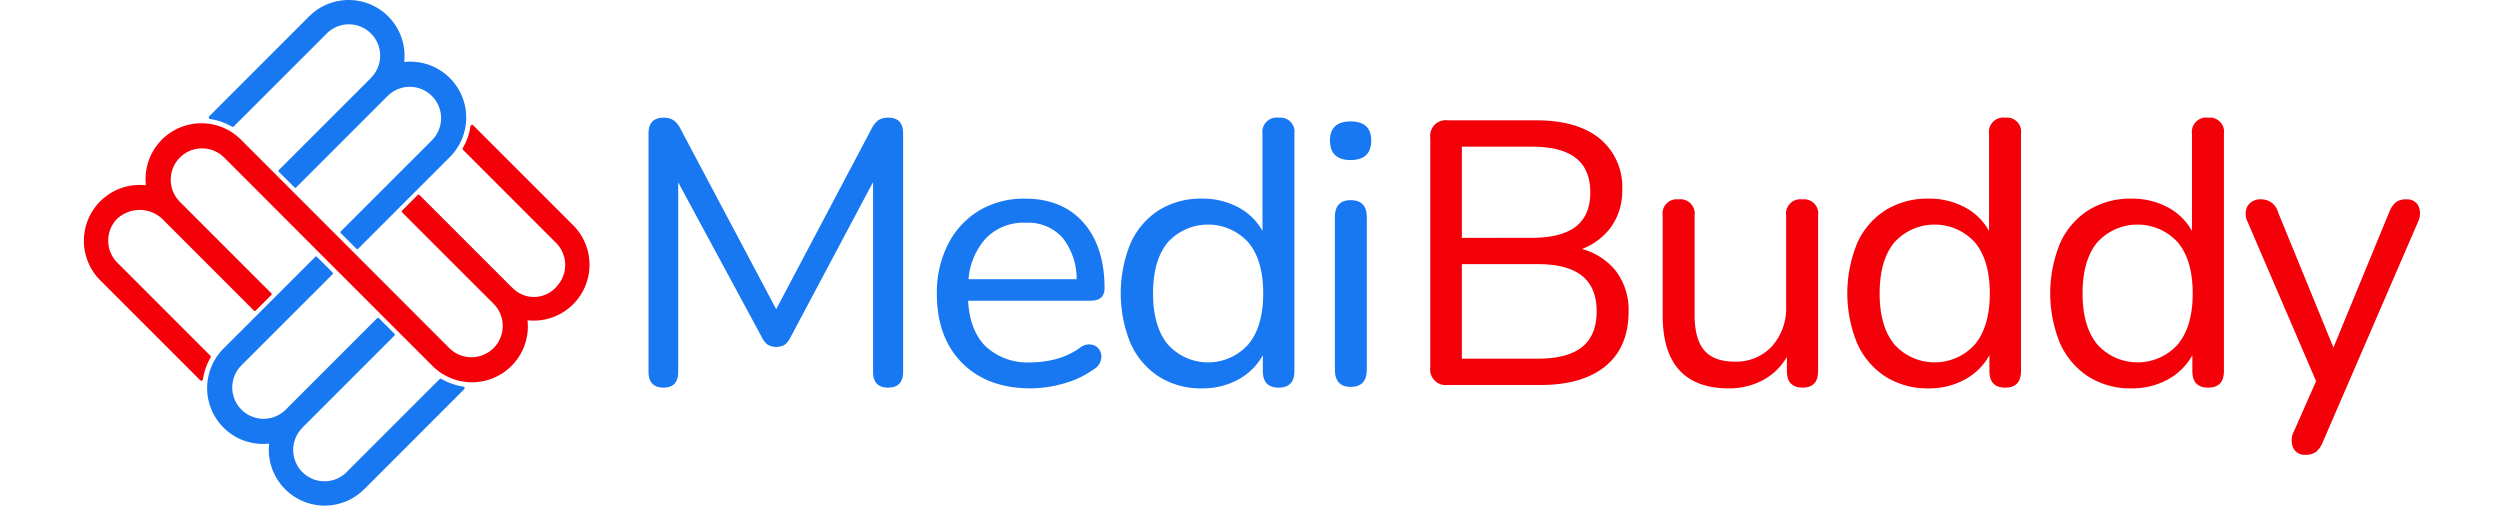 <svg xmlns="http://www.w3.org/2000/svg" width="404.353" height="81.786"><defs><style>.cls-2{fill:#1778f2}.cls-3{fill:#f40009}</style></defs><g id="Group_104656"><path id="Rectangle_7313" fill="none" d="M0 0h404.353v81.785H0z"/><g id="Group_104655" transform="translate(13.571)"><g id="Group_1"><g id="Group_106796" transform="translate(19.938)"><path id="Path_50" d="M355.661 544.691a9.784 9.784 0 01-3.511-1.231.261.261 0 00-.318.039l-14.846 14.839a5.065 5.065 0 01-7.153.367 5.067 5.067 0 01-.472-7.034l.1-.121.036-.039.016-.018c.1-.107.2-.221.3-.32l14.735-14.734a.194.194 0 000-.274l-2.534-2.534a.193.193 0 00-.274 0l-14.731 14.735a.277.277 0 01-.039.038l-.066.063a5.064 5.064 0 01-7.225-7.094c.057-.057.112-.12.17-.176l14.683-14.676a.194.194 0 000-.274L332 523.712a.193.193 0 00-.274 0l-14.839 14.833a9.037 9.037 0 006.39 15.426 7.972 7.972 0 00.992-.056 8.378 8.378 0 00-.055.995 9.038 9.038 0 0015.426 6.39l16.163-16.167a.261.261 0 00-.147-.443z" class="cls-2" transform="translate(-314.247 -482.168)"/><path id="Path_50-2" d="M315.412 390.709a9.8 9.8 0 013.511 1.231.261.261 0 00.317-.039l14.846-14.84a5.066 5.066 0 017.154-.365 5.068 5.068 0 01.473 7.033l-.1.12c-.013.012-.024.026-.036.039l-.016.018c-.1.108-.2.222-.3.321l-14.741 14.735a.194.194 0 000 .274l2.534 2.533a.194.194 0 00.274 0l14.731-14.735a.265.265 0 01.041-.034l.067-.063a5.064 5.064 0 017.225 7.094c-.057.057-.112.12-.17.175l-14.683 14.676a.194.194 0 000 .274l2.532 2.535a.194.194 0 00.274 0l14.839-14.834a9.037 9.037 0 00-6.39-15.426 8 8 0 00-.992.056 8.2 8.2 0 00.055-.995 9.038 9.038 0 00-15.426-6.39l-16.164 16.167a.261.261 0 00.148.442z" class="cls-2" transform="translate(-314.932 -371.456)"/></g><path id="Path_75" d="M303.628 445.076a9.8 9.8 0 01-1.231 3.511.261.261 0 00.039.318l14.84 14.846a5.065 5.065 0 01.366 7.154l-.026.031a4.823 4.823 0 01-6.79.647q-.177-.146-.339-.308l-.039-.036-.018-.016c-.108-.1-.222-.2-.321-.3l-14.734-14.734a.194.194 0 00-.274 0l-2.534 2.534a.194.194 0 000 .274l14.733 14.727a.278.278 0 01.038.039l.063.066a5.064 5.064 0 01-7.095 7.225c-.057-.057-.12-.111-.175-.17l-13.444-13.451-5.354-5.354-14.833-14.838a9.037 9.037 0 00-15.426 6.39 7.933 7.933 0 00.056.992 8.355 8.355 0 00-.994-.055 9.038 9.038 0 00-6.39 15.426l16.168 16.163a.261.261 0 00.443-.147 9.8 9.8 0 011.231-3.511.261.261 0 00-.039-.318l-14.839-14.846a5.065 5.065 0 01-.367-7.154 5.347 5.347 0 017.065-.44l.09.07.04.036.017.016c.108.1.222.2.321.3l14.736 14.737a.194.194 0 00.274 0l2.534-2.534a.194.194 0 000-.274l-14.736-14.731a.3.3 0 01-.038-.039l-.062-.067a5.064 5.064 0 017.094-7.225c.058.056.12.112.175.17l14.608 14.616 5.422 5.422 13.6 13.605a9.037 9.037 0 0015.426-6.39 7.941 7.941 0 00-.056-.992 8.336 8.336 0 00.995.055 9.038 9.038 0 006.39-15.426l-16.167-16.163a.261.261 0 00-.444.147z" class="cls-3" transform="translate(-241.105 -424.658)"/></g><g id="Group_2" transform="translate(91.318 19.034)"><path id="Path_1" d="M614.918 441.284a2.8 2.8 0 00-1.65.419 3.9 3.9 0 00-1.067 1.345l-15.442 29.208-15.5-29.208a3.718 3.718 0 00-1.1-1.347 2.836 2.836 0 00-1.617-.417c-1.614 0-2.433.859-2.433 2.553v38.552c0 1.695.819 2.554 2.433 2.554 1.574 0 2.372-.859 2.372-2.554v-30.637l13.551 25.089a3.146 3.146 0 00.885 1.136 2.786 2.786 0 002.791.031 3.44 3.44 0 00.916-1.164l13.369-25.144v30.69c0 1.695.818 2.554 2.432 2.554s2.432-.859 2.432-2.554v-38.553c.001-1.694-.798-2.553-2.372-2.553z" class="cls-2" transform="translate(-576.106 -441.284)"/><path id="Path_2" d="M774.317 503.812c0-4.478-1.149-8.051-3.414-10.62s-5.452-3.878-9.457-3.878a14.171 14.171 0 00-7.4 1.92 13.45 13.45 0 00-5.029 5.425 17.249 17.249 0 00-1.826 8.059c0 4.682 1.373 8.44 4.083 11.17S757.708 520 762.351 520a19.666 19.666 0 005.378-.79 15.149 15.149 0 004.775-2.251 2.439 2.439 0 001.3-2.081 2 2 0 00-1.035-1.776 2.3 2.3 0 00-2.472.368 12.176 12.176 0 01-3.936 1.82 16.546 16.546 0 01-4.009.509 9.922 9.922 0 01-7.262-2.584c-1.711-1.69-2.668-4.177-2.847-7.392h19.822c1.494-.001 2.252-.677 2.252-2.011zm-22.006-1.467a11.19 11.19 0 012.783-6.582 8.446 8.446 0 016.473-2.549 7.488 7.488 0 015.958 2.425 10.8 10.8 0 012.282 6.707z" class="cls-2" transform="translate(-700.553 -476.221)"/><path id="Path_3" d="M881.842 441.284a2.317 2.317 0 00-2.614 2.614v15.711a9.57 9.57 0 00-3.682-3.706 12.147 12.147 0 00-6.133-1.526 12.788 12.788 0 00-6.922 1.861 12.27 12.27 0 00-4.577 5.308 21.379 21.379 0 000 16.288 12.456 12.456 0 004.576 5.338 12.627 12.627 0 006.923 1.893 11.96 11.96 0 006.134-1.558 10.013 10.013 0 003.74-3.8v2.567c0 1.774.859 2.674 2.553 2.674s2.553-.9 2.553-2.674V443.9a2.29 2.29 0 00-2.551-2.616zm-2.492 28.436c0 3.569-.821 6.35-2.44 8.265a8.747 8.747 0 01-12.968 0c-1.6-1.915-2.411-4.7-2.411-8.266 0-3.609.811-6.4 2.41-8.3a8.81 8.81 0 0112.969 0c1.619 1.901 2.44 4.692 2.44 8.301z" class="cls-2" transform="translate(-779.924 -441.284)"/><path id="Path_4" d="M983.8 449.75c2.215 0 3.338-1.062 3.338-3.156 0-2.055-1.123-3.1-3.338-3.1s-3.337 1.042-3.337 3.1c.003 2.094 1.126 3.156 3.337 3.156z" class="cls-2" transform="translate(-870.241 -442.894)"/><path id="Path_5" d="M985.9 490.2c-1.694 0-2.553.92-2.553 2.734v24.676c0 1.855.859 2.8 2.553 2.8 1.735 0 2.614-.94 2.614-2.8v-24.678c-.005-1.814-.884-2.732-2.614-2.732z" class="cls-2" transform="translate(-872.333 -476.864)"/></g><g id="Group_3" transform="translate(217.765 19.034)"><path id="Path_6" d="M1064.517 463.648a10.393 10.393 0 004.67-3.517 10.013 10.013 0 001.837-6.055 10.136 10.136 0 00-3.642-8.283c-2.407-1.963-5.857-2.958-10.254-2.958h-14.3a2.53 2.53 0 00-2.855 2.855v37.1a2.531 2.531 0 002.855 2.855h15.022c4.478 0 8-1.026 10.466-3.048s3.732-4.989 3.732-8.8a10.358 10.358 0 00-2.113-6.664 10.61 10.61 0 00-5.418-3.485zm2.366 10.1c0 5.143-3.112 7.643-9.513 7.643h-12.288V466.1h12.288c6.401 0 9.513 2.5 9.513 7.643zm-21.8-11.9V447.1h11.317c6.361 0 9.453 2.421 9.453 7.4 0 4.939-3.093 7.341-9.453 7.341z" class="cls-3" transform="translate(-1039.975 -442.411)"/><path id="Path_7" d="M1200.444 489.755a2.316 2.316 0 00-2.614 2.613v14.6a9.242 9.242 0 01-2.315 6.571 7.88 7.88 0 01-5.992 2.46c-2.24 0-3.9-.613-4.932-1.822s-1.565-3.132-1.565-5.7v-16.109a2.316 2.316 0 00-2.613-2.613 2.29 2.29 0 00-2.553 2.613v16.169c0 7.82 3.6 11.785 10.7 11.785a11.436 11.436 0 005.71-1.436 9.856 9.856 0 003.683-3.652v2.294c0 1.775.859 2.674 2.553 2.674 1.654 0 2.493-.9 2.493-2.674v-25.16a2.29 2.29 0 00-2.555-2.613z" class="cls-3" transform="translate(-1140.274 -476.542)"/><path id="Path_8" d="M1312.955 441.284a2.317 2.317 0 00-2.614 2.614v15.711a9.578 9.578 0 00-3.682-3.706 12.149 12.149 0 00-6.133-1.526 12.791 12.791 0 00-6.922 1.861 12.266 12.266 0 00-4.577 5.308 21.373 21.373 0 000 16.288 12.448 12.448 0 004.576 5.338 12.623 12.623 0 006.923 1.893 11.957 11.957 0 006.134-1.558 10.016 10.016 0 003.741-3.8v2.567c0 1.774.859 2.674 2.554 2.674s2.553-.9 2.553-2.674V443.9a2.29 2.29 0 00-2.553-2.616zm-2.493 28.436c0 3.569-.821 6.35-2.44 8.265a8.747 8.747 0 01-12.968 0c-1.6-1.915-2.41-4.7-2.41-8.266 0-3.609.81-6.4 2.41-8.3a8.81 8.81 0 0112.969 0c1.617 1.901 2.439 4.692 2.439 8.301z" class="cls-3" transform="translate(-1219.965 -441.284)"/><path id="Path_9" d="M1433.353 441.284a2.317 2.317 0 00-2.614 2.614v15.711a9.574 9.574 0 00-3.682-3.706 12.15 12.15 0 00-6.132-1.526 12.783 12.783 0 00-6.922 1.861 12.266 12.266 0 00-4.578 5.308 21.373 21.373 0 000 16.288 12.449 12.449 0 004.577 5.338 12.619 12.619 0 006.923 1.893 11.957 11.957 0 006.134-1.558 10.013 10.013 0 003.741-3.8v2.567c0 1.774.86 2.674 2.554 2.674s2.553-.9 2.553-2.674V443.9a2.29 2.29 0 00-2.554-2.616zm-2.493 28.436c0 3.569-.822 6.35-2.44 8.265a8.747 8.747 0 01-12.968 0c-1.6-1.915-2.412-4.7-2.412-8.266 0-3.609.812-6.4 2.411-8.3a8.81 8.81 0 0112.97 0c1.617 1.901 2.439 4.692 2.439 8.301z" class="cls-3" transform="translate(-1307.543 -441.284)"/><path id="Path_10" d="M1551.727 490.861a2 2 0 00-2-1.106 2.659 2.659 0 00-1.655.452 4.052 4.052 0 00-1.069 1.565l-9.041 21.948-8.981-21.947a2.755 2.755 0 00-2.6-2.018 2.433 2.433 0 00-2.325 1.1 2.758 2.758 0 00.024 2.537l11.076 25.766-3.657 8.274a3.056 3.056 0 00-.058 2.494 1.992 1.992 0 002 1.138 2.807 2.807 0 001.683-.45 3.888 3.888 0 001.1-1.566l15.445-35.719a2.98 2.98 0 00.058-2.468z" class="cls-3" transform="translate(-1391.884 -476.542)"/></g></g></g></svg>